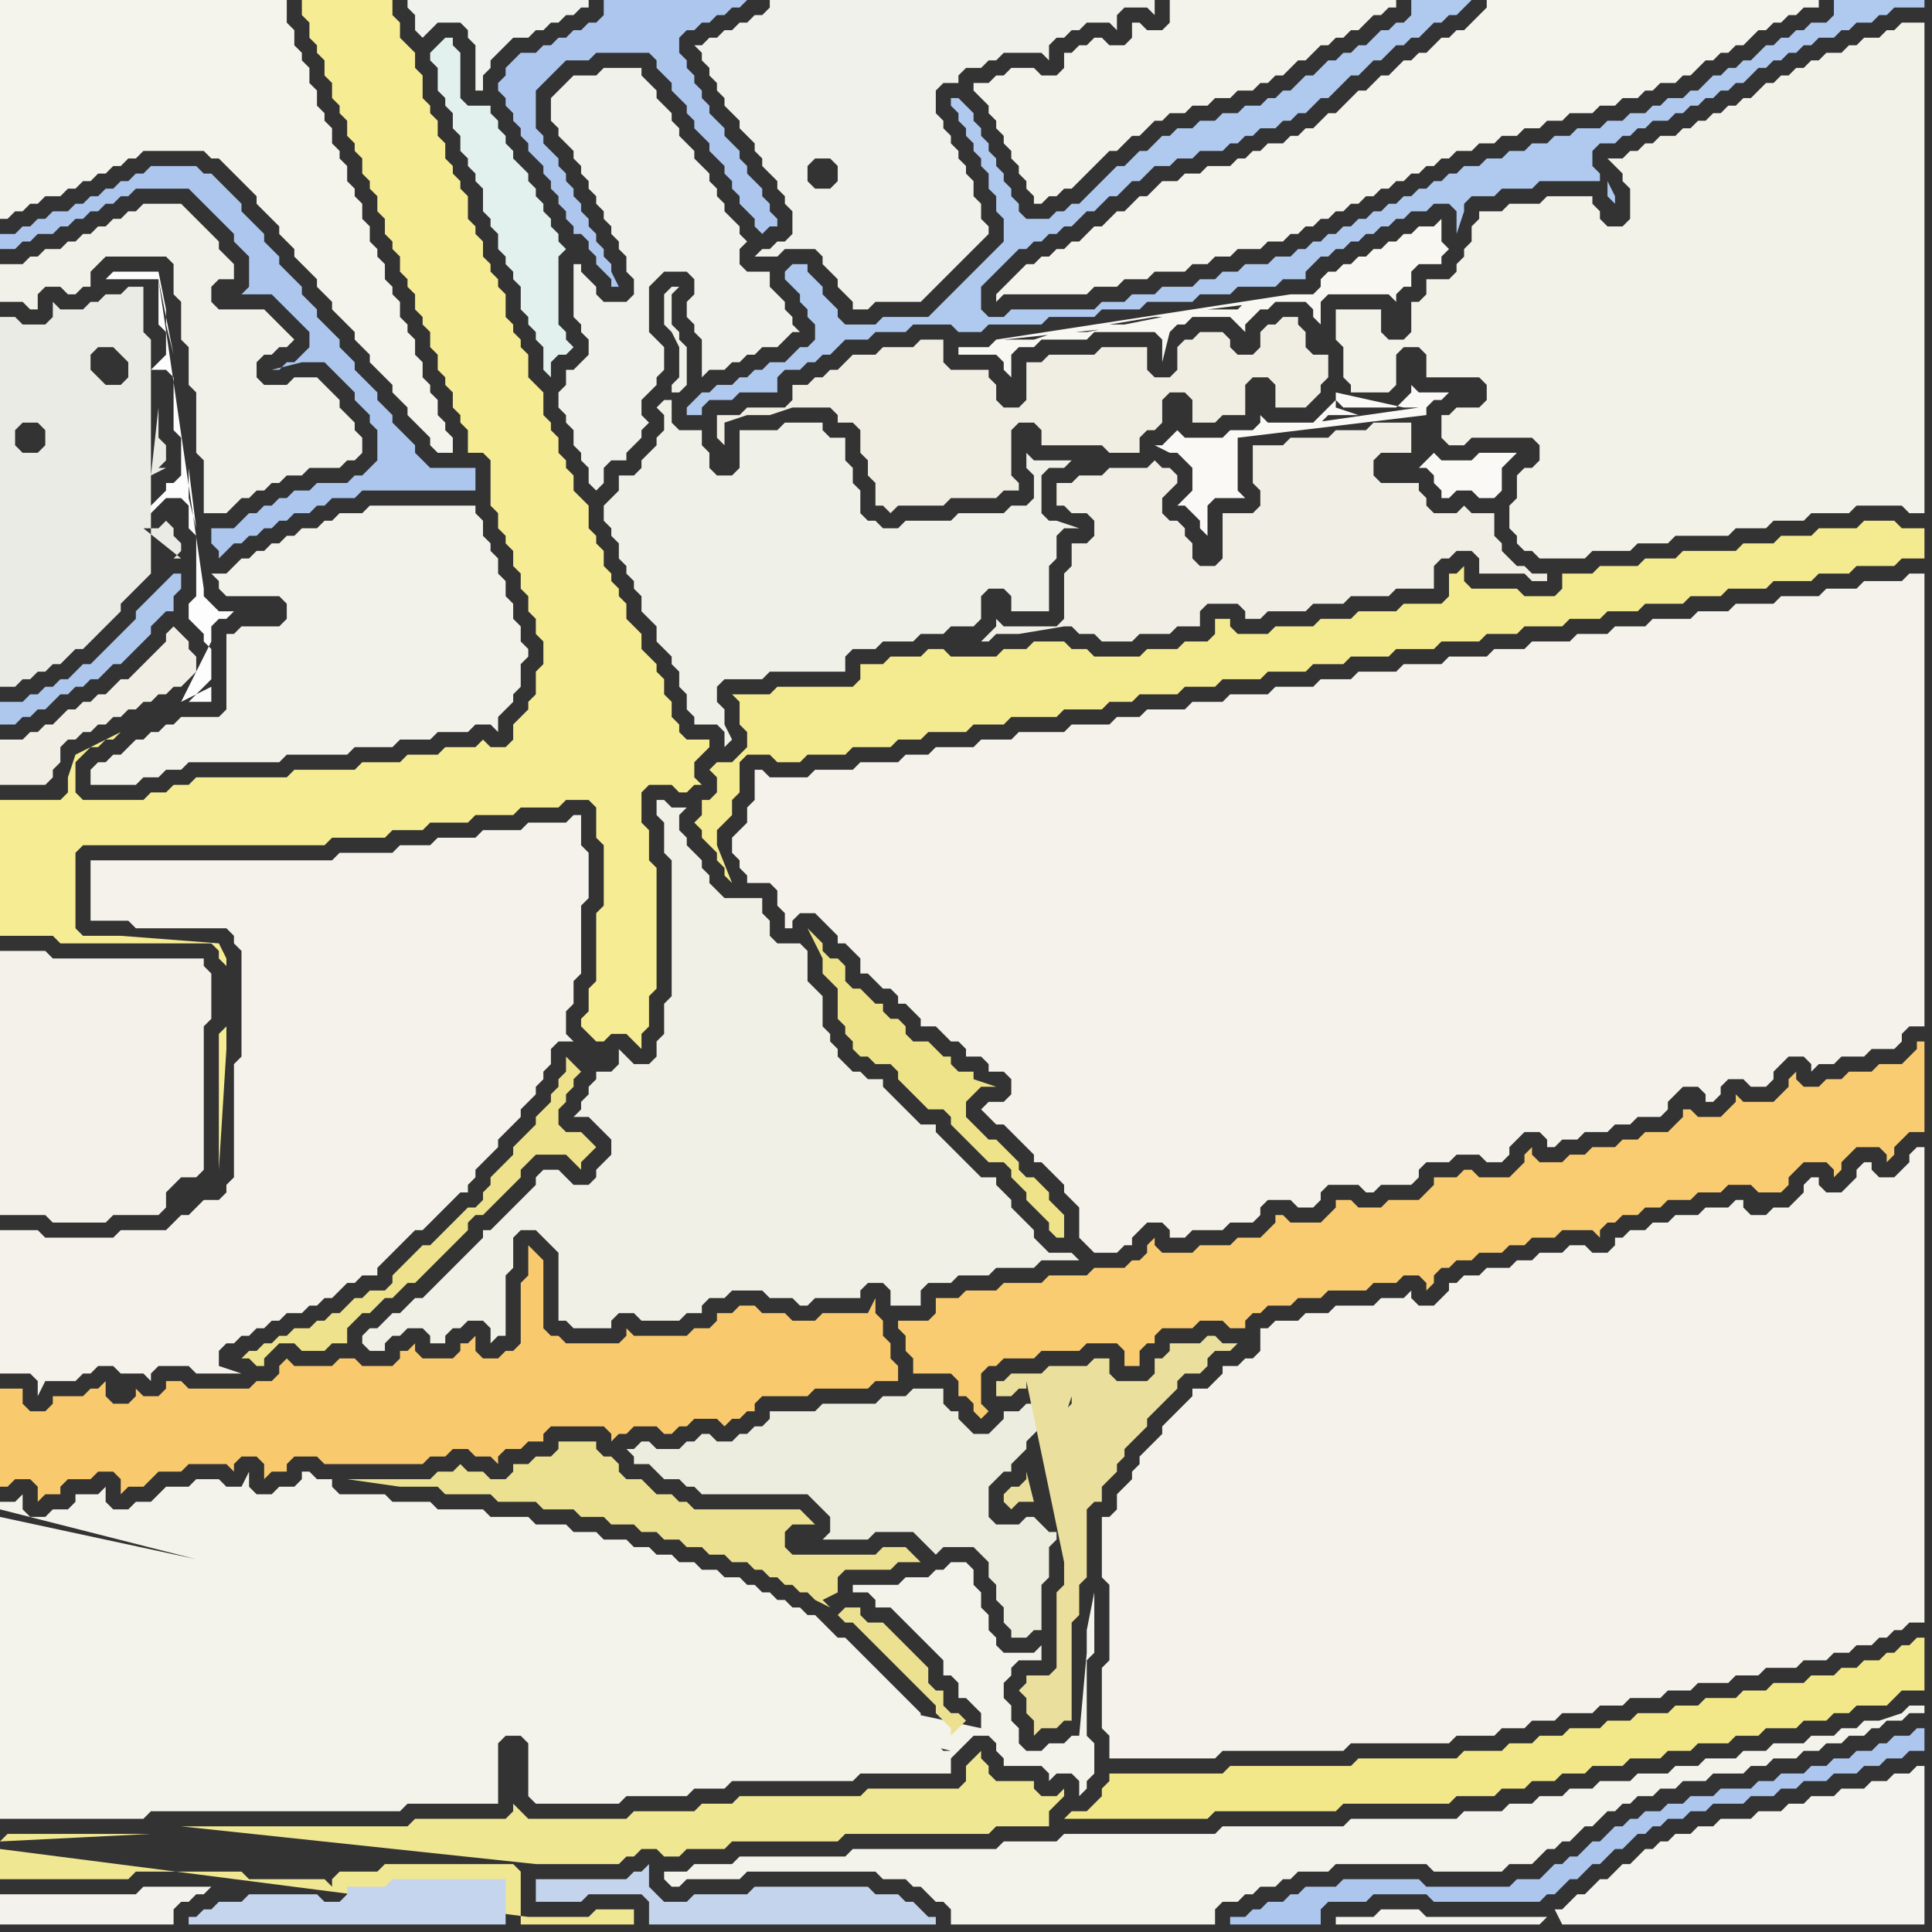<svg width="256" height="256" xmlns="http://www.w3.org/2000/svg"><rect width="100%" height="100%" fill="#333333" stroke="none"/><script> 
var tempColor;
function hoverPath(evt){
obj = evt.target;
tempColor = obj.getAttribute("fill");
obj.setAttribute("fill","red");
//alert(tempColor);
//obj.setAttribute("stroke","red");}
function recoverPath(evt){
obj = evt.target;
obj.setAttribute("fill", tempColor);
//obj.setAttribute("stroke", tempColor);
}</script><path onmouseover="hoverPath(evt)" onmouseout="recoverPath(evt)" fill="rgb(244,243,236)" d="M  0,8l 0,21 1,0 1,-1 1,0 1,-1 1,0 1,-1 2,0 1,-1 1,0 1,-1 1,0 1,-1 1,0 1,-1 1,0 1,-1 1,0 1,-1 8,0 1,1 1,0 1,1 1,1 1,1 1,1 1,1 0,1 1,1 1,1 1,1 0,1 1,1 1,1 0,1 1,1 1,1 1,1 0,1 1,1 1,1 0,1 1,1 1,1 1,1 0,1 1,1 1,1 0,1 1,1 1,1 1,1 0,1 1,1 1,1 0,1 1,1 1,1 1,1 0,1 1,1 2,0 0,-2 -1,-1 0,-1 -1,-1 0,-2 -1,-1 0,-1 -1,-1 0,-2 -1,-1 0,-2 -1,-1 0,-1 -1,-1 0,-2 -1,-1 0,-1 -1,-1 0,-2 -1,-1 0,-1 -1,-1 0,-2 -1,-1 0,-2 -1,-1 0,-1 -1,-1 0,-2 -1,-1 0,-1 -1,-1 0,-2 -1,-1 0,-1 -1,-1 0,-2 -1,-1 0,-2 -1,-1 0,-1 -1,-1 0,-2 -1,-1 0,-3 -38,0Z"/>
<path onmouseover="hoverPath(evt)" onmouseout="recoverPath(evt)" fill="rgb(244,242,234)" d="M  100,104l 0,2 -1,1 0,2 -2,2 0,2 1,1 0,1 1,1 0,1 3,0 1,1 0,2 1,1 0,2 1,0 0,-1 1,-1 2,0 1,1 1,1 1,1 0,1 1,0 1,1 1,1 0,2 1,0 1,1 1,1 1,0 1,1 0,1 1,0 1,1 1,1 0,1 2,0 1,1 1,1 1,0 1,1 0,1 2,0 1,1 0,1 2,0 1,1 0,2 -1,1 -2,0 -1,1 1,1 0,0 1,1 1,0 1,1 1,1 1,1 1,1 0,1 1,0 1,1 1,1 1,1 0,1 1,1 1,1 0,4 1,1 1,1 3,0 1,-1 1,0 0,-1 1,-1 1,-1 2,0 1,1 0,1 2,0 1,-1 4,0 1,-1 3,0 1,-1 0,-1 1,-1 3,0 1,1 2,0 1,-1 0,-1 1,-1 4,0 1,1 1,0 1,-1 4,0 1,-1 0,-1 1,-1 3,0 1,-1 3,0 1,1 2,0 1,-1 0,-1 1,-1 1,-1 2,0 1,1 0,1 1,0 1,-1 2,0 1,-1 3,0 1,-1 2,0 1,-1 3,0 1,-1 0,-1 2,-2 2,0 1,1 0,1 1,0 1,-1 0,-1 1,-1 2,0 1,1 2,0 1,-1 0,-1 1,-1 1,-1 2,0 1,1 0,1 1,-1 2,0 1,-1 3,0 1,-1 3,0 1,-1 0,-1 1,-1 2,0 0,-60 -2,0 -1,1 -5,0 -1,1 -4,0 -1,1 -5,0 -1,1 -5,0 -1,1 -4,0 -1,1 -5,0 -1,1 -4,0 -1,1 -4,0 -1,1 -5,0 -1,1 -4,0 -1,1 -5,0 -1,1 -5,0 -1,1 -5,0 -1,1 -4,0 -1,1 -5,0 -1,1 -5,0 -1,1 -4,0 -1,1 -5,0 -1,1 -3,0 -1,1 -5,0 -1,1 -6,0 -1,1 -4,0 -1,1 -5,0 -1,1 -3,0 -1,1 -5,0 -1,1 -5,0 -1,1 -5,0 -1,-1 -1,0Z"/>
<path onmouseover="hoverPath(evt)" onmouseout="recoverPath(evt)" fill="rgb(244,242,235)" d="M  160,184l -2,0 0,1 -1,1 -1,1 -1,1 -1,1 0,1 -1,1 -1,1 -1,1 0,1 -1,1 0,1 -1,1 -1,1 0,2 -1,1 -1,0 0,8 1,1 0,10 -1,1 0,8 1,1 0,3 14,0 1,-1 16,0 1,-1 13,0 1,-1 5,0 1,-1 3,0 1,-1 3,0 1,-1 4,0 1,-1 3,0 1,-1 4,0 1,-1 3,0 1,-1 4,0 1,-1 3,0 1,-1 4,0 1,-1 3,0 1,-1 2,0 1,-1 2,0 1,-1 1,0 1,-1 1,0 1,-1 2,0 0,-63 -1,0 -1,1 0,1 -1,1 -1,1 -2,0 -1,-1 0,-1 -1,0 -1,1 0,1 -1,1 -1,1 -2,0 -1,-1 0,-1 -1,0 -1,1 0,1 -1,1 -1,1 -2,0 -1,1 -2,0 -1,-1 0,-1 -1,0 -1,1 -3,0 -1,1 -3,0 -1,1 -2,0 -1,1 -2,0 -1,1 -1,0 0,1 -1,1 -2,0 -1,-1 -2,0 -1,1 -3,0 -1,1 -2,0 -1,1 -3,0 -1,1 -2,0 -1,1 -1,0 0,1 -1,1 -1,1 -2,0 -1,-1 0,-1 -1,1 -3,0 -1,1 -5,0 -1,1 -3,0 -1,1 -3,0 -1,1 -1,0 0,3 -1,1 -1,0 -1,1 -2,0 0,1 -2,2Z"/>
<path onmouseover="hoverPath(evt)" onmouseout="recoverPath(evt)" fill="rgb(243,241,233)" d="M  0,129l 0,32 6,0 1,1 7,0 1,-1 6,0 1,-1 0,-2 1,-1 1,-1 2,0 1,-1 0,-19 1,-1 0,-6 -1,-1 0,-1 -20,0 -1,-1 -6,0Z"/>
<path onmouseover="hoverPath(evt)" onmouseout="recoverPath(evt)" fill="rgb(244,243,235)" d="M  0,201l 0,40 19,0 1,-1 33,0 1,-1 12,0 0,-8 1,-1 2,0 1,1 0,7 1,1 11,0 1,-1 8,0 1,-1 4,0 1,-1 16,0 1,-1 12,0 0,-2 1,-1 1,-1 1,-1 2,0 1,1 0,1 1,1 0,1 5,0 1,1 0,1 1,-1 2,0 1,1 0,2 1,-1 0,-1 1,-1 0,-4 -1,-1 0,-10 1,-1 0,-8 -1,5 0,3 -1,11 -1,0 -1,1 -2,0 -1,1 -2,0 -1,-1 0,-2 -1,-1 0,-2 -1,-1 0,-2 1,-1 0,-1 1,-1 3,0 0,-2 -1,1 -4,0 -1,-1 0,-1 -1,-1 0,-2 -1,-1 0,-2 -1,-1 0,-2 -1,-1 -2,0 -1,1 -1,0 -1,1 -3,0 -1,1 -6,0 0,1 2,0 1,1 0,1 2,0 1,1 1,1 1,1 1,1 2,2 1,1 0,2 1,0 1,1 0,2 1,0 1,1 1,1 0,2 -130,-28 126,31 -1,0 -1,-1 0,-1 -1,-1 -1,-1 0,-1 -1,-1 -1,-1 -1,-1 -1,-1 -1,-1 -1,-1 -1,-1 -1,-1 -1,-1 -1,-1 -1,0 -1,-1 -1,-1 -1,-1 -1,0 -1,-1 -1,0 -1,-1 -1,0 -1,-1 -1,0 -1,-1 -1,0 -1,-1 -2,0 -1,-1 -2,0 -1,-1 -2,0 -1,-1 -2,0 -1,-1 -2,0 -1,-1 -3,0 -1,-1 -3,0 -1,-1 -4,0 -1,-1 -5,0 -1,-1 -6,0 -1,-1 -5,0 -1,-1 -6,0 -1,-1 0,-1 -2,0 -1,-1 -1,0 0,1 -1,1 -2,0 -1,1 -2,0 -1,-1 0,-2 -1,2 -2,0 -1,-1 -3,0 -1,1 -3,0 -2,2 -2,0 -1,1 -2,0 -1,-1 0,-2 -1,1 -3,0 0,1 -1,1 -2,0 -1,1 -2,0 -1,-1 0,-2 -1,1 -2,0 0,1 126,32 -126,-31Z"/>
<path onmouseover="hoverPath(evt)" onmouseout="recoverPath(evt)" fill="rgb(240,243,237)" d="M  60,0l -6,0 0,1 1,1 0,2 1,1 1,-1 0,0 1,-1 3,0 1,1 0,1 1,1 0,6 1,0 0,-2 1,-1 0,-1 1,-1 1,-1 1,-1 2,0 1,-1 1,0 1,-1 1,0 1,-1 1,0 1,-1 1,0 0,-1Z"/>
<path onmouseover="hoverPath(evt)" onmouseout="recoverPath(evt)" fill="rgb(243,242,234)" d="M  49,99l 3,0 1,-1 4,0 1,-1 4,0 1,-1 2,0 1,1 0,-2 1,-1 1,-1 0,-1 1,-1 0,-3 1,-1 0,-1 -1,-1 0,-2 -1,-1 0,-2 -1,-1 0,-2 -1,-1 0,-2 -1,-1 0,-1 -1,-1 0,-2 -1,-1 0,-1 -14,0 -1,1 -3,0 -1,1 -1,0 -1,1 -2,0 -1,1 -1,0 -1,1 -1,0 -1,1 -1,0 -1,1 -1,0 -1,1 -1,1 -2,0 1,1 0,1 1,1 7,0 1,1 0,2 -1,1 -5,0 -1,1 -1,0 0,10 -1,1 -5,0 -1,1 -1,0 -1,1 -1,0 -1,1 -1,0 -1,1 -1,1 -1,0 -1,1 -1,0 -1,1 0,2 6,0 1,-1 2,0 1,-1 2,0 1,-1 12,0 1,-1 8,0 1,-1Z"/>
<path onmouseover="hoverPath(evt)" onmouseout="recoverPath(evt)" fill="rgb(240,240,230)" d="M  88,106l -1,0 0,2 1,1 0,4 1,1 0,18 -1,1 0,4 -1,1 0,2 -1,1 -2,0 -1,-1 -1,-1 0,2 -1,1 -2,0 0,1 -1,1 0,1 -1,1 0,1 -1,1 2,0 1,1 1,1 1,1 0,2 -1,1 -1,1 0,1 -1,1 -2,0 -1,-1 -1,-1 -2,0 -1,1 0,1 -2,2 -1,1 -2,2 -1,1 -1,0 0,1 -1,1 -4,4 -1,1 -2,2 -1,0 -2,2 -1,0 -2,2 -1,0 -1,1 0,1 1,1 2,0 0,-1 1,-1 1,0 1,-1 2,0 1,1 0,1 2,0 0,-1 1,-1 1,0 1,-1 2,0 1,1 0,2 1,-1 1,0 0,-8 1,-1 0,-4 1,-1 2,0 1,1 1,1 1,1 0,9 1,0 1,1 5,0 0,-1 1,-1 2,0 1,1 5,0 1,-1 2,0 0,-1 1,-1 2,0 1,-1 4,0 1,1 3,0 1,1 1,0 1,-1 6,0 0,-1 1,-1 2,0 1,1 0,2 4,0 0,-2 1,-1 3,0 1,-1 4,0 1,-1 5,0 1,-1 5,0 -1,-1 -3,0 -2,-2 0,-1 -1,-1 -1,-1 -1,-1 0,-1 -1,-1 -1,-1 0,-1 -2,0 -1,-1 -1,-1 -1,-1 -1,-1 -1,-1 -1,-1 0,-1 -2,0 -1,-1 -2,-2 -1,-1 -1,-1 0,-1 -2,0 -1,-1 -1,0 -1,-1 -1,-1 0,-1 -1,-1 0,-1 -1,-1 0,-4 -1,-1 -1,-1 0,-4 -1,-1 -3,0 -1,-1 0,-2 -1,-1 0,-2 -5,0 -1,-1 -1,-1 0,-1 -1,-1 0,-1 -1,-1 -1,-1 0,-1 -1,-1 0,-2 1,-1 -2,0 -1,-1Z"/>
<path onmouseover="hoverPath(evt)" onmouseout="recoverPath(evt)" fill="rgb(176,201,238)" d="M  99,50l -1,0 -1,1 -2,0 -1,1 -1,0 -1,1 -1,1 0,1 2,0 0,-1 1,-1 3,0 1,-1 5,0 0,-2 1,-1 2,0 1,-1 1,0 1,-1 1,0 1,-1 1,-1 3,0 1,-1 4,0 1,-1 5,0 1,1 3,0 1,-1 7,0 1,-1 6,0 1,-1 5,0 1,-1 6,0 1,-1 4,0 1,-1 5,0 1,-1 3,0 0,-1 1,-1 1,-1 1,0 1,-1 1,0 1,-1 1,0 1,-1 1,0 1,-1 1,0 1,-1 1,0 1,-1 2,0 1,-1 2,0 1,1 0,3 1,-3 0,-1 1,-1 3,0 1,-1 4,0 1,-1 8,0 0,-1 -1,-1 0,-2 1,-1 2,0 1,-1 1,0 1,-1 1,0 1,-1 2,0 1,-1 1,0 1,-1 1,0 1,-1 1,0 1,-1 1,0 1,-1 1,0 1,-1 1,-1 1,0 1,-1 1,0 1,-1 1,0 1,-1 1,0 1,-1 2,0 1,-1 1,0 1,-1 2,0 1,-1 1,0 1,-1 4,0 0,-1 -12,0 0,2 -1,1 -2,0 -1,1 -1,0 -1,1 -1,0 -1,1 -1,0 -1,1 -1,1 -1,0 -1,1 -1,0 -1,1 -1,0 -2,2 -1,0 -1,1 -2,0 -1,1 -1,0 -1,1 -2,0 -1,1 -2,0 -1,1 -3,0 -1,1 -2,0 -1,1 -2,0 -1,1 -2,0 -1,1 -2,0 -1,1 -2,0 -1,1 -1,0 -1,1 -1,0 -1,1 -1,0 -1,1 -1,0 -1,1 -1,0 -1,1 -1,0 -1,1 -1,0 -1,1 -1,0 -1,1 -1,0 -1,1 -1,0 -1,1 -1,0 -1,1 -2,0 -1,1 -3,0 -1,1 -2,0 -1,1 -2,0 -1,1 -4,0 -1,1 -3,0 -1,1 -3,0 -1,1 -11,0 -1,1 -2,0 -1,-1 0,-3 5,-5 1,0 1,-1 1,0 1,-1 1,0 1,-1 1,0 2,-2 1,0 2,-2 1,0 1,-1 1,-1 1,0 2,-2 2,0 1,-1 2,0 1,-1 3,0 1,-1 1,0 1,-1 1,0 1,-1 2,0 1,-1 1,0 1,-1 1,0 1,-1 1,-1 1,0 1,-1 1,-1 1,-1 1,0 1,-1 1,-1 1,0 1,-1 1,-1 1,0 1,-1 1,0 1,-1 1,-1 1,0 1,-1 1,0 1,-1 1,-1 -8,0 0,2 -1,1 -1,0 -1,1 -1,0 -2,2 -1,0 -1,1 -1,0 -1,1 -1,0 -1,1 -1,1 -1,0 -1,1 -1,1 -1,0 -1,1 -1,0 -1,1 -2,0 -1,1 -2,0 -1,1 -2,0 -1,1 -2,0 -1,1 -1,0 -1,1 -1,1 -1,0 -1,1 -1,1 -1,0 -1,1 -1,1 -1,1 -1,1 -1,1 -1,0 -1,1 -1,0 -1,1 -3,0 -1,-1 0,-1 -1,-1 0,-1 -1,-1 0,-1 -1,-1 0,-1 -1,-1 0,-1 -1,-1 0,-1 -1,-1 0,-1 -1,-1 -1,-1 -1,0 0,1 1,1 0,1 1,1 0,1 1,1 0,1 1,1 0,1 1,1 0,2 1,1 0,2 1,1 0,3 -1,1 -1,1 -1,1 -1,1 -1,1 -1,1 -1,1 -1,1 -2,2 -6,0 -1,1 -4,0 -1,-1 0,-1 -1,-1 -1,-1 0,-1 -1,-1 -1,-1 0,-1 -2,0 -1,1 0,1 1,1 0,0 1,1 0,1 1,1 0,1 1,1 0,2 -1,1 -1,0 -1,1 -1,1 -2,0 -1,1 -1,0 -1,1 114,-26 0,2 1,1 0,-1 -1,-2 -114,26Z"/>
<path onmouseover="hoverPath(evt)" onmouseout="recoverPath(evt)" fill="rgb(249,201,110)" d="M  0,187l 0,10 1,0 1,-1 2,0 1,1 0,2 1,-1 2,0 0,-1 1,-1 3,0 1,-1 2,0 1,1 0,2 1,-1 2,0 2,-2 3,0 1,-1 5,0 1,1 0,-1 1,-1 2,0 1,1 0,2 1,-1 2,0 0,-1 1,-1 3,0 1,1 13,0 1,-1 2,0 1,-1 2,0 1,1 2,0 1,1 0,-1 1,-1 2,0 1,-1 2,0 0,-1 1,-1 7,0 1,1 0,1 1,-1 1,0 1,-1 3,0 1,1 1,0 1,-1 1,0 1,-1 3,0 1,1 1,-1 1,0 1,-1 1,0 0,-1 1,-1 6,0 1,-1 7,0 1,-1 3,0 0,-2 -1,-1 0,-2 -1,-1 0,-2 -1,-1 0,-2 -1,2 -6,0 -1,1 -3,0 -1,-1 -3,0 -1,-1 -2,0 -1,1 -2,0 0,1 -1,1 -2,0 -1,1 -7,0 -1,-1 0,1 -1,1 -7,0 -1,-1 -1,0 -1,-1 0,-9 -1,-1 -1,-1 0,4 -1,1 0,8 -1,1 -1,0 -1,1 -2,0 -1,-1 0,-2 -1,1 -1,0 0,1 -1,1 -4,0 -1,-1 0,-1 -1,1 -1,0 0,1 -1,1 -4,0 -1,-1 -2,0 -1,1 -5,0 -1,-1 -1,1 0,1 -1,1 -2,0 -1,1 -8,0 -1,-1 -2,0 0,1 -1,1 -2,0 -1,-1 0,1 -1,1 -2,0 -1,-1 0,-2 -1,1 -1,0 -1,1 -4,0 0,1 -1,1 -2,0 -1,-1 0,-2 -3,0Z"/>
<path onmouseover="hoverPath(evt)" onmouseout="recoverPath(evt)" fill="rgb(243,242,237)" d="M  1,251l -1,0 0,4 23,0 0,-2 1,-1 1,0 1,-1 1,0 1,-1 -9,0 -1,1Z"/>
<path onmouseover="hoverPath(evt)" onmouseout="recoverPath(evt)" fill="rgb(172,198,238)" d="M  79,35l 0,0 1,1 1,1 0,1 1,0 -1,-2 0,-1 -1,-1 0,-1 -1,-1 0,-1 -1,-1 0,-1 -1,-1 0,-1 -1,-1 0,-1 -1,-1 0,-1 -1,-1 0,-1 -1,-1 -1,-1 0,-1 -1,-1 0,-5 1,-1 1,-1 1,-1 1,-1 3,0 1,-1 7,0 1,1 0,1 1,1 1,1 0,1 1,1 1,1 0,1 1,1 0,1 1,1 1,1 0,1 1,1 1,1 0,1 1,1 0,1 1,1 0,1 1,1 1,1 0,1 1,1 1,-1 1,0 0,-1 -1,-1 0,-1 -1,-1 0,-1 -1,-1 -1,-1 0,-1 -1,-1 0,-1 -1,-1 -1,-1 0,-1 -1,-1 -1,-1 0,-1 -1,-1 0,-1 -1,-1 0,-1 -1,-1 0,-1 -1,-1 0,-2 1,-1 1,0 1,-1 1,0 1,-1 1,0 1,-1 1,0 1,-1 -19,0 0,2 -1,1 -1,0 -1,1 -1,0 -1,1 -1,0 -1,1 -1,0 -1,1 -2,0 -1,1 -1,1 0,1 -1,1 0,1 1,1 0,1 1,1 0,1 1,1 0,1 1,1 0,1 1,1 1,1 0,1 1,1 0,1 1,1 0,1 1,1 0,1 1,1 0,1 1,0 1,1 0,1 1,1Z"/>
<path onmouseover="hoverPath(evt)" onmouseout="recoverPath(evt)" fill="rgb(246,236,147)" d="M  0,108l 0,16 7,0 1,1 20,0 1,1 0,1 1,1 0,8 -1,1 0,18 1,-16 0,-12 -1,-2 -13,-1 -5,0 -1,-1 0,-10 1,-1 32,0 1,-1 7,0 1,-1 4,0 1,-1 5,0 1,-1 5,0 1,-1 5,0 1,-1 3,0 1,1 0,4 1,1 0,8 -1,1 0,9 -1,1 0,3 -1,1 0,1 1,1 0,0 1,1 1,0 1,-1 2,0 1,1 1,1 0,-2 1,-1 0,-4 1,-1 0,-16 -1,-1 0,-4 -1,-1 0,-4 1,-1 3,0 1,1 1,0 1,-1 1,0 -1,-1 0,-2 1,-1 1,-1 0,-1 -3,0 -1,-1 0,-1 -1,-1 0,-2 -1,-1 0,-2 -1,-1 0,-1 -1,-1 -1,-1 0,-2 -1,-1 -1,-1 0,-2 -1,-1 0,-1 -1,-1 0,-1 -1,-1 0,-2 -1,-1 0,-1 -1,-1 0,-3 -1,-1 -1,-1 0,-2 -1,-1 0,-1 -1,-1 0,-2 -1,-1 0,-1 -1,-1 0,-3 -1,-1 -1,-1 0,-3 -1,-1 0,-1 -1,-1 0,-1 -1,-1 0,-3 -1,-1 0,-1 -1,-1 0,-1 -1,-1 0,-2 -1,-1 0,-1 -1,-1 0,-3 -1,-1 0,-1 -1,-1 0,-1 -1,-1 0,-2 -1,-1 0,-2 -1,-1 0,-1 -1,-1 0,-3 -1,-1 0,-2 -2,-2 0,-2 -1,-1 0,-2 -12,0 0,2 1,1 0,2 1,1 0,1 1,1 0,2 1,1 0,2 1,1 0,1 1,1 0,2 1,1 0,1 1,1 0,2 1,1 0,1 1,1 0,2 1,1 0,2 1,1 0,1 1,1 0,2 1,1 0,1 1,1 0,2 1,1 0,1 1,1 0,2 1,1 0,2 1,1 0,1 1,1 0,2 1,1 0,1 1,1 0,3 2,0 1,1 0,6 1,1 0,2 1,1 0,1 1,1 0,2 1,1 0,2 1,1 0,2 1,1 0,2 1,1 0,3 -1,1 0,3 -1,1 0,1 -1,1 -1,1 0,2 -1,1 -2,0 -1,-1 -1,1 -4,0 -1,1 -4,0 -1,1 -5,0 -1,1 -8,0 -1,1 -12,0 -1,1 -2,0 -1,1 -2,0 -1,1 -8,0 -1,-1 0,-4 1,-1 1,-1 1,0 1,-1 1,0 1,-1 -6,3 -1,3 0,2 -1,1 -8,0Z"/>
<path onmouseover="hoverPath(evt)" onmouseout="recoverPath(evt)" fill="rgb(195,212,236)" d="M  91,252l -3,0 -1,-1 -1,-1 0,-3 -1,1 -1,0 -1,1 -12,0 0,3 6,0 1,-1 7,0 1,1 0,3 38,0 0,-1 -1,0 -1,-1 -1,-1 -1,0 -1,-1 -3,0 -1,-1 -15,0 -1,1 -7,0 -1,1Z"/>
<path onmouseover="hoverPath(evt)" onmouseout="recoverPath(evt)" fill="rgb(250,204,113)" d="M  125,172l -1,0 0,2 -1,1 -4,0 0,1 1,1 0,2 1,1 0,2 5,0 1,1 0,2 1,0 1,1 0,1 1,1 1,-1 0,0 -1,-1 0,-4 1,-1 1,0 1,-1 4,0 1,-1 5,0 1,-1 4,0 1,1 0,2 2,0 0,-2 1,-1 1,0 0,-1 1,-1 4,0 1,-1 3,0 1,1 2,0 0,-1 1,-1 1,0 1,-1 3,0 1,-1 3,0 1,-1 5,0 1,-1 3,0 1,-1 2,0 1,1 0,1 1,-1 0,-1 1,-1 1,0 1,-1 2,0 1,-1 3,0 1,-1 2,0 1,-1 3,0 1,-1 4,0 1,1 0,-1 1,-1 1,0 1,-1 2,0 1,-1 2,0 1,-1 3,0 1,-1 3,0 1,-1 3,0 1,1 3,0 1,-1 0,-1 1,-1 1,-1 3,0 1,1 0,1 1,-1 0,-1 1,-1 1,-1 3,0 1,1 0,1 1,-1 0,-1 2,-2 2,0 0,-12 -1,0 0,1 -2,2 -3,0 -1,1 -3,0 -1,1 -2,0 -1,1 -2,0 -1,-1 0,-1 -1,1 0,1 -1,1 -1,1 -4,0 -1,-1 0,1 -1,1 -1,1 -3,0 -1,-1 -1,0 0,1 -1,1 -1,1 -3,0 -1,1 -2,0 -1,1 -3,0 -1,1 -2,0 -1,1 -3,0 -1,-1 0,-1 -1,1 0,1 -1,1 -1,1 -4,0 -1,-1 -1,0 -1,1 -3,0 0,1 -1,1 -1,1 -4,0 -1,1 -3,0 -1,-1 -2,0 0,1 -1,1 -1,1 -4,0 -1,-1 -1,0 0,1 -1,1 -1,1 -3,0 -1,1 -4,0 -1,1 -4,0 -1,-1 0,-1 -1,1 0,1 -1,1 -1,0 -1,1 -4,0 -1,1 -5,0 -1,1 -5,0 -1,1 -4,0 -1,1Z"/>
<path onmouseover="hoverPath(evt)" onmouseout="recoverPath(evt)" fill="rgb(244,243,235)" d="M  131,11l -2,0 0,1 1,1 0,0 1,1 0,1 1,1 0,1 1,1 0,1 1,1 0,1 1,1 0,1 1,1 0,1 1,1 0,1 1,0 1,-1 1,0 1,-1 1,0 1,-1 1,-1 1,-1 2,-2 1,0 1,-1 1,-1 1,0 1,-1 1,-1 1,0 1,-1 2,0 1,-1 2,0 1,-1 2,0 1,-1 2,0 1,-1 1,0 1,-1 1,0 1,-1 1,-1 1,0 1,-1 1,-1 1,0 1,-1 1,0 1,-1 1,0 1,-1 1,-1 1,0 1,-1 1,0 0,-1 -30,0 0,3 -1,1 -2,0 -1,-1 -1,0 0,2 -1,1 -2,0 -1,-1 -1,0 -1,1 -1,0 -1,1 -1,0 0,2 -1,1 -2,0 -1,-1 -3,0 -1,1 -1,0 -1,1Z"/>
<path onmouseover="hoverPath(evt)" onmouseout="recoverPath(evt)" fill="rgb(244,243,236)" d="M  135,36l 0,0 -1,1 -1,1 -1,1 0,1 1,-1 11,0 1,-1 3,0 1,-1 3,0 1,-1 4,0 1,-1 2,0 1,-1 2,0 1,-1 3,0 1,-1 2,0 1,-1 1,0 1,-1 1,0 1,-1 1,0 1,-1 1,0 1,-1 1,0 1,-1 1,0 1,-1 1,0 1,-1 1,0 1,-1 1,0 1,-1 1,0 1,-1 1,0 1,-1 2,0 1,-1 2,0 1,-1 2,0 1,-1 2,0 1,-1 2,0 1,-1 3,0 1,-1 2,0 1,-1 2,0 1,-1 1,0 1,-1 2,0 1,-1 1,0 1,-1 1,-1 1,0 1,-1 1,0 1,-1 1,0 1,-1 1,-1 1,0 1,-1 1,0 1,-1 1,0 1,-1 2,0 0,-1 -44,0 0,1 -1,1 -1,1 -1,1 -1,0 -1,1 -1,0 -1,1 -1,1 -1,0 -1,1 -1,0 -1,1 -1,1 -1,0 -1,1 -1,1 -1,0 -1,1 -1,1 -1,1 -1,0 -1,1 -1,1 -1,0 -1,1 -1,0 -1,1 -2,0 -1,1 -1,0 -1,1 -1,0 -1,1 -3,0 -1,1 -2,0 -1,1 -2,0 -1,1 -1,1 -1,0 -1,1 -1,1 -1,0 -1,1 -1,1 -1,0 -1,1 -1,1 -1,0 -1,1 -1,0 -1,1 -1,0 -1,1 -1,0 -1,1Z"/>
<path onmouseover="hoverPath(evt)" onmouseout="recoverPath(evt)" fill="rgb(243,243,236)" d="M  148,243l -7,0 -1,1 -7,0 -1,1 -19,0 -1,1 -14,0 -1,1 -5,0 -1,1 -3,0 0,1 1,1 1,0 1,-1 7,0 1,-1 17,0 1,1 3,0 1,1 1,0 1,1 1,1 1,0 1,1 0,2 35,0 0,-2 1,-1 2,0 1,-1 1,0 1,-1 2,0 1,-1 1,0 1,-1 4,0 1,-1 12,0 1,1 9,0 1,-1 3,0 1,-1 1,-1 1,0 1,-1 1,0 1,-1 1,-1 1,0 1,-1 1,-1 1,0 1,-1 1,0 1,-1 2,0 1,-1 2,0 1,-1 3,0 1,-1 4,0 1,-1 2,0 1,-1 3,0 1,-1 2,0 1,-1 2,0 1,-1 2,0 1,-1 1,0 1,-1 2,0 1,-1 2,0 0,-1 -2,0 -1,1 0,0 -3,1 -2,0 -1,1 -2,0 -1,1 -3,0 -1,1 -4,0 -1,1 -3,0 -1,1 -4,0 -1,1 -3,0 -1,1 -4,0 -1,1 -4,0 -1,1 -3,0 -1,1 -3,0 -1,1 -3,0 -1,1 -5,0 -1,1 -14,0 -1,1 -16,0 -1,1Z"/>
<path onmouseover="hoverPath(evt)" onmouseout="recoverPath(evt)" fill="rgb(240,231,147)" d="M  0,245l 0,4 17,0 1,-1 14,0 1,1 10,0 1,1 0,-1 1,-1 5,0 1,-1 17,0 1,1 0,7 15,0 0,-2 -5,0 -1,1 -8,0 -70,-9 0,-1 1,-1 19,0 -20,1 0,1 21,-3 0,0 -21,3 71,2 11,0 1,-1 1,0 1,-1 2,0 1,1 2,0 1,-1 5,0 1,-1 14,0 1,-1 19,0 1,-1 7,0 0,-2 1,-1 1,-1 0,-1 -1,1 -2,0 -1,-1 0,-1 -5,0 -1,-1 0,-1 -1,-1 0,-1 -1,1 0,0 -1,1 0,2 -1,1 -12,0 -1,1 -16,0 -1,1 -4,0 -1,1 -8,0 -1,1 -13,0 -1,-1 -1,-1 0,1 -1,1 -12,0 -1,1 -30,0 47,5 -71,-2Z"/>
<path onmouseover="hoverPath(evt)" onmouseout="recoverPath(evt)" fill="rgb(253,253,253)" d="M  21,37l 0,6 1,1 0,3 -1,1 -1,1 2,0 1,1 0,7 1,1 0,5 -1,1 -1,0 0,1 -1,1 -1,1 -1,1 1,0 1,-1 1,-1 2,0 1,1 0,3 1,1 0,8 -1,1 0,2 2,2 0,1 1,1 0,4 -1,1 -1,1 -1,1 3,0 0,-2 -4,2 4,-8 0,-2 1,-1 1,0 1,-1 -2,0 -1,-1 -1,-1 0,-1 -6,-41 5,33 -1,-4 0,-4 1,8 -5,-33 2,10 -1,-4 0,-2 -1,-5 -6,0 -1,1Z"/>
<path onmouseover="hoverPath(evt)" onmouseout="recoverPath(evt)" fill="rgb(239,240,232)" d="M  114,68l 0,-3 -1,-1 0,-2 -1,-1 0,-3 -2,0 -1,-1 0,-1 -5,0 -1,1 -5,0 0,5 -1,1 -2,0 -1,-1 0,-2 -1,-1 0,-2 -3,0 -1,-1 0,-3 -1,0 -1,1 1,1 0,2 -1,1 0,1 -1,1 -1,1 0,1 -1,1 -2,0 0,2 -1,1 -1,1 0,2 1,1 0,1 1,1 0,2 1,1 0,1 1,1 0,1 1,1 0,2 1,1 1,1 0,2 1,1 1,1 0,1 1,1 0,2 1,1 0,2 1,1 0,1 3,0 1,1 0,2 1,-1 0,0 -1,-2 0,-2 -1,-1 0,-2 1,-1 5,0 1,-1 10,0 0,-2 1,-1 3,0 1,-1 4,0 1,-1 3,0 1,-1 3,0 1,-1 0,-3 1,-1 2,0 1,1 0,2 5,0 0,-6 1,-1 0,-3 1,-1 2,0 -3,-1 -1,0 -1,-1 0,-5 1,-1 2,0 1,-1 -5,0 -1,-1 0,2 1,1 0,3 -1,1 -2,0 -1,1 -6,0 -1,1 -6,0 -1,1 -2,0 -1,-1 -1,0 -1,-1 -25,-16 1,0 1,-1 0,-5 -1,-1 0,-1 -1,-1 0,-4 1,-1 -1,0 -1,1 0,4 1,1 0,0 1,2 0,4 -1,1 0,1 25,16Z"/>
<path onmouseover="hoverPath(evt)" onmouseout="recoverPath(evt)" fill="rgb(242,232,138)" d="M  146,237l 0,1 -1,1 -1,1 -2,0 -1,1 19,0 1,-1 16,0 1,-1 14,0 1,-1 5,0 1,-1 3,0 1,-1 3,0 1,-1 3,0 1,-1 4,0 1,-1 4,0 1,-1 3,0 1,-1 4,0 1,-1 3,0 1,-1 4,0 1,-1 3,0 1,-1 2,0 1,-1 4,0 1,-1 1,-1 3,0 0,-7 -1,0 -1,1 -1,0 -1,1 -1,0 -1,1 -2,0 -1,1 -2,0 -1,1 -3,0 -1,1 -4,0 -1,1 -3,0 -1,1 -4,0 -1,1 -3,0 -1,1 -4,0 -1,1 -3,0 -1,1 -4,0 -1,1 -3,0 -1,1 -3,0 -1,1 -5,0 -1,1 -13,0 -1,1 -16,0 -1,1 -15,0 0,1 -1,1Z"/>
<path onmouseover="hoverPath(evt)" onmouseout="recoverPath(evt)" fill="rgb(250,249,245)" d="M  189,61l 0,0 -1,1 1,0 1,1 0,1 1,1 0,1 1,0 1,-1 2,0 1,1 2,0 1,-1 0,-3 1,-1 1,-1 -5,0 -1,1 -4,0 -1,-1 -1,1 0,-7 1,-1 1,0 1,-1 -4,0 -1,-1 0,1 -1,1 0,0 -1,1 -7,0 -1,-1 -1,1 -1,1 -1,1 -6,0 -1,-1 0,1 -1,1 -3,0 -1,1 -5,0 -1,-1 0,0 -1,1 -1,1 -1,0 2,1 1,0 1,1 1,1 0,3 -1,1 -1,1 1,0 1,1 0,0 1,1 0,1 1,1 0,-4 1,-1 4,0 -1,-1 0,-7 25,-3 0,6 -22,-4 2,0 6,-1 1,-1 4,0 -3,-1 0,-2 9,2 2,0 -21,3 22,4Z"/>
<path onmouseover="hoverPath(evt)" onmouseout="recoverPath(evt)" fill="rgb(243,242,233)" d="M  215,21l -2,0 1,1 0,0 1,1 0,1 1,1 0,4 -1,1 -2,0 -1,-1 0,-1 -1,-1 0,-1 -6,0 -1,1 -4,0 -1,1 -3,0 0,1 -1,1 0,2 -1,1 0,1 -1,1 0,1 -1,1 -3,0 0,2 -1,1 -1,0 0,4 -1,1 -2,0 -1,-1 0,-3 -6,0 0,4 1,1 0,4 1,1 0,1 5,0 1,-1 0,-4 1,-1 2,0 1,1 0,3 7,0 1,1 0,2 -1,1 -3,0 -1,1 -1,0 0,3 1,1 2,0 1,-1 8,0 1,1 0,2 -1,1 -1,0 -1,1 0,3 -1,1 0,3 1,1 0,1 1,1 1,0 1,1 6,0 1,-1 5,0 1,-1 4,0 1,-1 7,0 1,-1 4,0 1,-1 4,0 1,-1 5,0 1,-1 6,0 1,1 2,0 0,-65 -3,0 -1,1 -1,0 -1,1 -2,0 -1,1 -1,0 -1,1 -2,0 -1,1 -1,0 -1,1 -1,0 -1,1 -1,0 -1,1 -1,0 -1,1 -1,1 -1,0 -1,1 -1,0 -1,1 -1,0 -1,1 -1,0 -1,1 -1,0 -1,1 -2,0 -1,1 -1,0 -1,1 -1,0 -1,1Z"/>
<path onmouseover="hoverPath(evt)" onmouseout="recoverPath(evt)" fill="rgb(173,199,237)" d="M  1,93l -1,0 0,3 2,0 1,-1 1,0 1,-1 1,0 1,-1 1,-1 1,0 1,-1 1,0 1,-1 1,0 1,-1 1,-1 1,0 1,-1 1,-1 2,-2 0,-1 1,-1 1,-1 1,0 0,-2 1,-1 0,-2 -1,0 -1,1 -1,1 -2,2 -1,1 0,1 -1,1 -1,1 -1,1 -2,2 -1,1 -1,0 -1,1 -1,1 -1,0 -1,1 -1,0 -1,1 -1,0 -1,1Z"/>
<path onmouseover="hoverPath(evt)" onmouseout="recoverPath(evt)" fill="rgb(235,235,230)" d="M  14,51l 0,0 -1,-1 -1,-1 0,-2 1,-1 2,0 2,2 0,2 -1,1 -2,0 7,3 0,4 1,1 0,2 -1,1 1,0 -2,1 1,-9 -7,-3 6,13 0,0 -1,1 1,-1 -6,-13 4,15 0,0 -4,-15 3,16 0,2 1,1 0,0 -1,-3 -3,-16 5,19 2,0 1,-1 1,1 0,1 1,1 0,1 -1,1 1,0 -5,-4 -5,-19 6,-5 0,-1 -1,-1 0,-6 -2,0 -1,1 -2,0 -1,1 -1,0 -1,1 -3,0 -1,-1 0,2 -1,1 -3,0 -1,-1 -2,0 0,49 2,0 1,-1 1,0 1,-1 1,0 1,-1 1,0 1,-1 1,-1 1,0 1,-1 2,-2 1,-1 1,-1 0,-1 1,-1 2,-2 1,-1 0,-30 -6,5 -12,8 0,-2 1,-1 2,0 1,1 0,2 -1,1 -2,0 -1,-1 12,-8Z"/>
<path onmouseover="hoverPath(evt)" onmouseout="recoverPath(evt)" fill="rgb(196,213,237)" d="M  26,254l -1,0 0,1 42,0 0,-6 -15,0 -1,1 -5,0 0,1 -1,1 -2,0 -1,-1 -9,0 -1,1 -3,0 -1,1 -1,0 -1,1Z"/>
<path onmouseover="hoverPath(evt)" onmouseout="recoverPath(evt)" fill="rgb(241,241,235)" d="M  93,46l 0,4 1,-1 2,0 1,-1 1,0 1,-1 1,0 1,-1 2,0 1,-1 1,-1 1,0 -1,-1 0,-1 -1,-1 0,-1 -1,-1 -1,-1 0,-2 -3,0 -1,-1 0,-2 1,-1 -1,-1 0,-1 -1,-1 -1,-1 0,-1 -1,-1 0,-1 -1,-1 0,-1 -1,-1 -1,-1 0,-1 -1,-1 -1,-1 0,-1 -1,-1 0,-1 -1,-1 -1,-1 0,-1 -1,-1 -1,-1 0,-1 -5,0 -1,1 -3,0 -1,1 -1,1 -1,1 0,3 1,1 0,1 1,1 1,1 0,1 1,1 0,1 1,1 0,1 1,1 0,1 1,1 0,1 1,1 0,1 1,1 0,1 1,1 0,2 1,1 0,2 -1,1 -3,0 -1,-1 0,-1 -1,-1 -1,-1 0,-1 -1,0 0,7 1,1 0,1 1,1 0,2 -1,1 -1,1 -1,0 0,2 -1,1 0,2 1,1 0,1 1,1 0,2 1,1 0,1 1,1 0,2 1,1 1,-1 0,-2 1,-1 2,0 0,-1 1,-1 1,-1 0,-1 1,-1 -1,-1 0,-2 1,-1 1,-1 0,-1 1,-1 0,-3 -1,-1 -1,-1 0,-6 1,-1 1,-1 3,0 1,1 0,2 -1,1 0,2 1,1 0,1 1,1Z"/>
<path onmouseover="hoverPath(evt)" onmouseout="recoverPath(evt)" fill="rgb(244,234,144)" d="M  98,94l 0,2 1,1 0,2 -1,1 -1,1 -2,0 -1,1 1,1 0,2 -1,1 -1,0 0,2 -1,1 1,1 0,1 1,1 1,1 0,1 1,1 0,1 1,1 -2,-5 0,-2 1,-1 1,-1 0,-2 1,-1 0,-4 1,-1 3,0 1,1 3,0 1,-1 5,0 1,-1 5,0 1,-1 3,0 1,-1 5,0 1,-1 4,0 1,-1 6,0 1,-1 5,0 1,-1 3,0 1,-1 5,0 1,-1 4,0 1,-1 5,0 1,-1 5,0 1,-1 4,0 1,-1 5,0 1,-1 5,0 1,-1 5,0 1,-1 4,0 1,-1 5,0 1,-1 4,0 1,-1 4,0 1,-1 5,0 1,-1 4,0 1,-1 5,0 1,-1 5,0 1,-1 4,0 1,-1 5,0 1,-1 3,0 0,-4 -3,0 -1,-1 -4,0 -1,1 -5,0 -1,1 -4,0 -1,1 -4,0 -1,1 -7,0 -1,1 -4,0 -1,1 -5,0 -1,1 -4,0 0,2 -1,1 -4,0 -1,-1 -6,0 -1,-1 0,-2 -1,1 -1,0 0,3 -1,1 -5,0 -1,1 -5,0 -1,1 -4,0 -1,1 -5,0 -1,1 -4,0 -1,-1 0,-1 -2,0 0,2 -1,1 -3,0 -1,1 -4,0 -1,1 -6,0 -1,-1 -2,0 -1,-1 -4,0 -1,1 -3,0 -1,1 -6,0 -1,-1 -2,0 -1,1 -4,0 -1,1 -3,0 0,2 -1,1 -10,0 -1,1 -5,0 1,1Z"/>
<path onmouseover="hoverPath(evt)" onmouseout="recoverPath(evt)" fill="rgb(241,241,235)" d="M  111,22l 0,2 -1,1 -2,0 -1,-1 0,-2 1,-1 2,0 1,1 -7,4 0,1 1,1 0,3 -1,1 -1,0 -1,1 -1,0 -1,1 3,0 1,-1 4,0 1,1 0,1 1,1 1,1 0,1 1,1 1,1 0,1 2,0 1,-1 6,0 1,-1 1,-1 1,-1 1,-1 2,-2 1,-1 1,-1 1,-1 0,-1 -1,-1 0,-2 -1,-1 0,-2 -1,-1 0,-1 -1,-1 0,-1 -1,-1 0,-1 -1,-1 0,-1 -1,-1 0,-3 1,-1 2,0 0,-1 1,-1 2,0 1,-1 1,0 1,-1 5,0 1,1 0,-2 1,-1 1,0 1,-1 1,0 1,-1 3,0 1,1 0,-2 1,-1 3,0 1,1 0,-2 -51,0 0,1 -1,1 -1,0 -1,1 -1,0 -1,1 -1,0 -1,1 -1,0 -1,1 -1,0 1,1 0,1 1,1 0,1 1,1 0,1 1,1 0,1 1,1 1,1 0,1 1,1 1,1 0,1 1,1 0,1 1,1 1,1 0,1 1,1 7,-4Z"/>
<path onmouseover="hoverPath(evt)" onmouseout="recoverPath(evt)" fill="rgb(236,225,145)" d="M  111,214l 0,0 1,1 1,0 1,1 1,1 1,1 1,1 1,1 1,1 1,1 1,1 1,1 1,1 1,1 0,1 1,1 1,1 0,1 1,-1 0,0 1,-1 -1,-1 -1,0 -1,-1 0,-2 -1,0 -1,-1 0,-2 -1,-1 -1,-1 -1,-1 -1,-1 -1,-1 -1,-1 -2,0 -1,-1 0,-1 -2,0 -1,1 -1,-1 -1,-1 0,0 2,-1 0,-2 1,-1 6,0 1,-1 3,0 -1,-1 0,0 -1,-1 -3,0 -1,1 -11,0 -1,-1 0,-2 1,-1 3,0 -1,-1 0,0 -1,-1 -14,0 -1,-1 -1,0 -1,-1 -2,0 -1,-1 -1,-1 -2,0 -1,-1 0,-1 -1,-1 -1,0 -1,-1 0,-1 -5,0 0,1 -1,1 -2,0 -1,1 -2,0 0,1 -1,1 -2,0 -1,-1 -2,0 -1,-1 -1,1 -2,0 -1,1 -11,0 7,1 5,0 1,1 6,0 1,1 5,0 1,1 4,0 1,1 3,0 1,1 3,0 1,1 2,0 1,1 2,0 1,1 2,0 1,1 2,0 1,1 2,0 1,1 1,0 1,1 1,0 1,1 1,0 1,1 1,0 1,1 2,1 1,1Z"/>
<path onmouseover="hoverPath(evt)" onmouseout="recoverPath(evt)" fill="rgb(236,237,223)" d="M  131,190l -2,0 -1,-1 -1,-1 0,-1 -1,0 -1,-1 0,-2 -4,0 -1,1 -3,0 -1,1 -7,0 -1,1 -6,0 0,1 -1,1 -1,0 -1,1 -1,0 -1,1 -2,0 -1,-1 -1,0 -1,1 -1,0 -1,1 -3,0 -1,-1 -1,0 -1,1 -1,0 1,1 0,1 2,0 1,1 1,1 2,0 1,1 1,0 1,1 14,0 1,1 1,1 1,1 0,2 -1,1 6,0 1,-1 5,0 1,1 1,1 1,1 1,-1 4,0 1,1 1,1 0,2 1,1 0,2 1,1 0,2 1,1 0,1 2,0 1,-1 1,0 0,-6 1,-1 0,-4 1,-1 0,-1 -1,0 -1,-1 -1,-1 -1,0 -1,1 -3,0 -1,-1 0,-4 1,-1 1,-1 1,0 0,-1 2,-2 0,-1 1,-1 1,-1 0,-1 1,-1 0,-1 1,-1 0,-1 -2,0 0,1 -1,1 -1,0 -1,1 -2,0 0,1 -1,1 -1,1Z"/>
<path onmouseover="hoverPath(evt)" onmouseout="recoverPath(evt)" fill="rgb(248,247,242)" d="M  132,45l 0,0 -1,1 -4,0 0,1 5,0 1,1 0,1 1,1 0,-3 1,-1 2,0 1,-1 6,0 1,-1 8,0 1,1 0,3 1,-4 1,-1 1,0 1,-1 5,0 1,1 1,1 0,-1 1,-1 1,-1 1,0 1,-1 4,0 1,1 0,1 1,1 0,-3 1,-1 8,0 1,1 0,-1 1,-1 1,0 0,-2 1,-1 3,0 0,-1 1,-1 -1,-1 0,-3 -1,1 -2,0 -1,1 -1,0 -1,1 -1,0 -1,1 -1,0 -1,1 -1,0 -1,1 -1,0 -1,1 -1,0 -1,1 0,1 -1,1 -3,0 -39,6 36,-5 -3,0 -1,1 -4,0 8,-1 -36,5 20,-2 -5,0 6,-1 1,0 -10,2 -4,0 -3,1 -4,0 19,-2 -20,2Z"/>
<path onmouseover="hoverPath(evt)" onmouseout="recoverPath(evt)" fill="rgb(241,239,229)" d="M  162,70l 0,4 -1,1 -2,0 -1,-1 0,-2 -1,-1 0,-1 -1,-1 -1,0 -1,-1 0,-2 1,-1 1,-1 0,-1 -1,-1 -1,0 -1,-1 -1,1 -5,0 -1,1 -3,0 -1,1 -2,0 0,3 1,0 1,1 2,0 1,1 0,2 -1,1 -2,0 0,3 -1,1 0,6 -1,1 -7,0 -1,-1 0,1 -2,2 1,0 1,-1 3,0 6,-1 1,0 1,1 2,0 1,1 4,0 1,-1 4,0 1,-1 3,0 0,-2 1,-1 4,0 1,1 0,1 2,0 1,-1 5,0 1,-1 4,0 1,-1 5,0 1,-1 5,0 0,-3 1,-1 1,0 1,-1 2,0 1,1 0,2 6,0 1,1 2,0 0,-1 -2,0 -1,-1 -1,0 -1,-1 -1,-1 0,-1 -1,-1 0,-3 -3,0 -1,-1 -1,1 -3,0 -1,-1 0,-1 -1,-1 0,-1 -5,0 -1,-1 0,-2 1,-1 4,0 0,-4 -5,0 -1,1 -4,0 -1,1 -5,0 -1,1 -4,0 0,5 1,1 0,2 -1,1 -4,0Z"/>
<path onmouseover="hoverPath(evt)" onmouseout="recoverPath(evt)" fill="rgb(172,198,238)" d="M  165,254l -2,0 0,1 12,0 0,-2 1,-1 5,0 1,-1 7,0 1,1 14,0 1,-1 1,0 2,-2 1,0 2,-2 1,0 1,-1 1,-1 1,0 1,-1 1,-1 1,0 1,-1 1,0 1,-1 2,0 1,-1 2,0 1,-1 4,0 1,-1 3,0 1,-1 2,0 1,-1 3,0 1,-1 3,0 1,-1 2,0 1,-1 2,0 1,-1 2,0 0,-3 -1,0 -1,1 -2,0 -1,1 -1,0 -1,1 -2,0 -1,1 -2,0 -1,1 -2,0 -1,1 -3,0 -1,1 -2,0 -1,1 -4,0 -1,1 -3,0 -1,1 -2,0 -1,1 -2,0 -1,1 -1,0 -1,1 -1,0 -2,2 -1,0 -2,2 -1,0 -1,1 -1,0 -1,1 -1,1 -3,0 -1,1 -11,0 -1,-1 -10,0 -1,1 -4,0 -1,1 -1,0 -1,1 -2,0 -1,1 -1,0 -1,1Z"/>
<path onmouseover="hoverPath(evt)" onmouseout="recoverPath(evt)" fill="rgb(244,243,237)" d="M  205,254l -16,0 -1,-1 -5,0 -1,1 -5,0 0,1 27,0 1,-1 1,-1 1,2 48,0 0,-21 -1,0 -1,1 -2,0 -1,1 -2,0 -1,1 -3,0 -1,1 -3,0 -1,1 -2,0 -1,1 -3,0 -1,1 -4,0 -1,1 -2,0 -1,1 -2,0 -1,1 -1,0 -1,1 -1,0 -1,1 -1,1 -1,0 -1,1 -1,1 -1,0 -1,1 -1,1 -1,0 -1,1 -1,1 -1,0 -1,1Z"/>
<path onmouseover="hoverPath(evt)" onmouseout="recoverPath(evt)" fill="rgb(244,242,235)" d="M  0,167l 0,15 4,0 1,1 0,2 1,-2 4,0 1,-1 1,0 1,-1 2,0 1,1 3,0 1,1 0,-1 1,-1 4,0 1,1 6,0 -3,-1 0,-2 1,-1 1,0 1,-1 1,0 1,-1 1,0 1,-1 1,0 1,-1 2,0 1,-1 1,0 1,-1 1,0 1,-1 1,-1 1,0 1,-1 2,0 0,-1 1,-1 1,-1 1,-1 1,-1 1,-1 1,0 3,-3 1,-1 1,-1 1,0 0,-1 1,-1 0,-1 1,-1 1,-1 1,-1 0,-1 1,-1 1,-1 1,-1 0,-1 1,-1 1,-1 0,-1 1,-1 0,-1 1,-1 0,-2 1,-1 2,0 -1,-1 0,-3 1,-1 0,-3 1,-1 0,-9 1,-1 0,-6 -1,-1 0,-4 -1,0 -1,1 -5,0 -1,1 -5,0 -1,1 -5,0 -1,1 -4,0 -1,1 -7,0 -1,1 -32,0 0,8 5,0 1,1 12,0 1,1 0,1 1,1 0,14 -1,1 0,15 -1,1 0,1 -1,1 -2,0 -1,1 -1,1 -1,0 -1,1 -1,1 -6,0 -1,1 -9,0 -1,-1 -5,0 0,4 16,16 0,0 -16,-16Z"/>
<path onmouseover="hoverPath(evt)" onmouseout="recoverPath(evt)" fill="rgb(241,239,229)" d="M  7,103l 0,-1 1,-1 0,-2 1,-1 1,0 1,-1 1,0 1,-1 1,0 1,-1 1,0 1,-1 1,0 1,-1 1,0 1,-1 1,0 1,-1 1,0 1,-1 1,-1 0,-2 -1,-1 0,-1 -1,-1 -1,-1 -1,1 0,1 -1,1 -1,1 -1,1 -1,1 -1,1 -1,0 -1,1 -1,1 -1,0 -1,1 -1,0 -1,1 -1,0 -1,1 -1,1 -1,0 -1,1 -1,0 -1,1 -3,0 0,6 6,0 1,-1Z"/>
<path onmouseover="hoverPath(evt)" onmouseout="recoverPath(evt)" fill="rgb(241,241,233)" d="M  26,55l 0,5 1,1 0,7 3,0 1,-1 0,0 1,-1 1,0 1,-1 1,0 1,-1 1,0 1,-1 2,0 1,-1 4,0 1,-1 1,0 1,-1 0,-2 -1,-1 0,-1 -1,-1 -1,-1 0,-1 -1,-1 -1,-1 -1,-1 -3,0 -1,1 -3,0 -1,-1 0,-2 1,-1 1,0 1,-1 1,0 1,-1 -1,-1 0,0 -1,-1 -1,-1 -1,-1 -6,0 -1,-1 0,-2 1,-1 2,0 0,-2 -1,-1 0,0 -1,-1 0,-1 -1,-1 -1,-1 -1,-1 -1,-1 -1,-1 -5,0 -1,1 -1,0 -1,1 -1,0 -1,1 -1,0 -1,1 -1,0 -1,1 -1,0 -1,1 -2,0 -1,1 -1,0 -1,1 -3,0 0,5 3,0 1,1 1,0 0,-2 1,-1 2,0 1,1 1,0 1,-1 1,0 0,-2 1,-1 1,-1 8,0 1,1 0,4 1,1 0,5 1,1 0,5 1,1Z"/>
<path onmouseover="hoverPath(evt)" onmouseout="recoverPath(evt)" fill="rgb(172,198,238)" d="M  29,70l -1,0 0,2 1,1 0,1 1,-1 0,0 1,-1 1,0 1,-1 1,0 1,-1 1,0 1,-1 1,0 1,-1 2,0 1,-1 1,0 1,-1 3,0 1,-1 15,0 0,-3 -6,0 -1,-1 -1,-1 0,-1 -1,-1 -1,-1 -1,-1 0,-1 -1,-1 -1,-1 0,-1 -1,-1 -1,-1 -1,-1 0,-1 -1,-1 -1,-1 0,-1 -1,-1 -1,-1 -1,-1 0,-1 -1,-1 -1,-1 0,-1 -1,-1 -1,-1 -1,-1 0,-1 -1,-1 -1,-1 0,-1 -1,-1 -1,-1 -1,-1 0,-1 -1,-1 -1,-1 -1,-1 -1,-1 -1,0 -1,-1 -6,0 -1,1 -1,0 -1,1 -1,0 -1,1 -1,0 -1,1 -1,0 -1,1 -1,0 -1,1 -2,0 -1,1 -1,0 -1,1 -1,0 -1,1 -2,0 0,2 2,0 1,-1 1,0 1,-1 2,0 1,-1 1,0 1,-1 1,0 1,-1 1,0 1,-1 1,0 1,-1 1,0 1,-1 7,0 1,1 1,1 4,4 0,1 1,1 1,1 0,4 -1,1 4,0 1,1 1,1 1,1 1,1 1,1 0,2 -1,1 -1,1 -1,0 -1,1 -1,0 4,-1 3,0 1,1 1,1 1,1 1,1 0,1 1,1 1,1 0,1 1,1 0,4 -1,1 -1,1 -1,0 -1,1 -4,0 -1,1 -2,0 -1,1 -1,0 -1,1 -1,0 -1,1 -1,0 -2,2Z"/>
<path onmouseover="hoverPath(evt)" onmouseout="recoverPath(evt)" fill="rgb(226,241,237)" d="M  74,47l 1,0 1,-1 -1,-1 0,-1 -1,-1 0,-9 1,-1 0,0 -1,-1 0,-1 -1,-1 0,-1 -1,-1 0,-1 -1,-1 0,-1 -1,-1 0,-1 -1,-1 -1,-1 0,-1 -1,-1 0,-1 -1,-1 0,-1 -1,-1 0,-1 -3,0 -1,-1 0,-6 -1,-1 0,-1 -1,0 -1,1 0,0 -1,1 0,1 1,1 0,3 1,1 0,1 1,1 0,2 1,1 0,2 1,1 0,1 1,1 0,1 1,1 0,3 1,1 0,1 1,1 0,2 1,1 0,1 1,1 0,1 1,1 0,3 1,1 0,1 1,1 0,1 1,1 0,3 1,1 0,-2 1,-1Z"/>
<path onmouseover="hoverPath(evt)" onmouseout="recoverPath(evt)" fill="rgb(238,226,140)" d="M  74,143l 0,1 -1,1 0,1 -2,2 0,1 -1,1 -1,1 -1,1 0,1 -1,1 -1,1 -1,1 0,1 -1,1 0,1 -1,1 -1,0 -1,1 -1,1 -2,2 -1,1 -1,0 -1,1 -1,1 -1,1 -1,1 0,1 -1,1 -2,0 -1,1 -1,0 -1,1 -1,1 -1,0 -1,1 -1,0 -1,1 -2,0 -1,1 -1,0 -1,1 -1,0 -1,1 -1,0 -1,1 1,0 1,1 1,0 0,-1 1,-1 1,-1 2,0 1,1 3,0 1,-1 2,0 0,-2 1,-1 1,-1 1,0 1,-1 1,-1 1,0 1,-1 1,-1 1,0 6,-6 1,-1 0,-1 1,-1 1,0 3,-3 1,-1 1,-1 0,-1 1,-1 1,-1 4,0 1,1 1,1 0,-1 1,-1 0,0 1,-1 -1,-1 0,0 -1,-1 -2,0 -1,-1 0,-2 1,-1 0,-1 1,-1 0,-1 1,-1 -1,-1 0,0 -1,-1 0,2 -1,1Z"/>
<path onmouseover="hoverPath(evt)" onmouseout="recoverPath(evt)" fill="rgb(239,227,138)" d="M  127,142l 0,0 -1,-1 0,-1 -1,0 -1,-1 -1,-1 -2,0 -1,-1 0,-1 -1,-1 -1,0 -1,-1 0,-1 -1,0 -1,-1 -1,-1 -1,0 -1,-1 0,-2 -1,-1 -1,0 -1,-1 0,-1 -1,-1 -1,-1 2,4 0,2 1,1 0,0 1,1 0,4 1,1 0,1 1,1 0,1 1,1 1,0 1,1 2,0 1,1 0,1 1,1 1,1 1,1 1,1 2,0 1,1 0,1 1,1 1,1 1,1 1,1 1,1 2,0 1,1 0,1 1,1 1,1 0,1 1,1 1,1 1,1 0,1 1,1 1,0 0,-3 -1,-1 0,0 -1,-1 0,-1 -1,-1 -1,-1 -1,0 -1,-1 0,-1 -1,-1 -1,-1 -1,-1 -1,0 -1,-1 -1,-1 -1,-1 0,-2 2,-2 2,0 -3,-1 0,-1Z"/>
<path onmouseover="hoverPath(evt)" onmouseout="recoverPath(evt)" fill="rgb(234,223,156)" d="M  141,207l 0,3 -1,1 0,10 -1,1 -3,0 0,1 -1,1 1,1 0,2 1,1 0,2 1,-1 2,0 1,-1 1,0 0,-13 1,-1 0,-4 1,-1 0,-9 1,-1 1,0 0,-2 1,-1 1,-1 0,-1 1,-1 0,-1 1,-1 1,-1 1,-1 0,-1 1,-1 1,-1 1,-1 1,-1 0,-1 1,-1 2,0 1,-1 0,-1 1,-1 2,0 1,-1 -2,0 -1,-1 -1,0 -1,1 -4,0 0,1 -1,1 -1,0 0,2 -1,1 -4,0 -1,-1 0,-2 -2,0 -1,1 -5,0 -1,1 -4,0 -1,1 -1,0 0,2 2,0 1,-1 1,0 0,-1 5,24 0,-1 1,-1 0,-3 -1,-1 -1,0 1,5 0,1 -2,-7 -1,-1 0,0 1,1 2,7 -4,-8 -2,0 -1,1 -1,-1 0,-1 1,-1 1,0 1,-1 0,-1 1,4 4,8 -3,-14 0,0 3,14 -2,-16 1,-1 -1,1 2,16 1,-22 0,1 -1,1 0,1 1,-3 -1,22Z"/>
<path onmouseover="hoverPath(evt)" onmouseout="recoverPath(evt)" fill="rgb(240,237,227)" d="M  157,45l -1,1 0,3 -1,1 -2,0 -1,-1 0,-3 -6,0 -1,1 -6,0 -1,1 -2,0 0,5 -1,1 -2,0 -1,-1 0,-2 -1,-1 0,-1 -5,0 -1,-1 0,-3 -3,0 -1,1 -4,0 -1,1 -3,0 -1,1 -1,1 -1,0 -1,1 -1,0 -1,1 -2,0 0,2 -1,1 -5,0 -1,1 -3,0 0,3 1,1 0,-3 3,-1 3,0 3,-1 5,0 1,1 0,1 2,0 1,1 0,3 1,1 0,2 1,1 0,3 1,0 1,1 1,-1 6,0 1,-1 6,0 1,-1 2,0 0,-1 -1,-1 0,-6 1,-1 2,0 1,1 0,2 8,0 1,1 4,0 0,-2 1,-1 1,0 1,-1 0,-3 1,-1 2,0 1,1 0,3 3,0 1,-1 3,0 0,-4 1,-1 2,0 1,1 0,3 4,0 1,-1 0,0 1,-1 0,-1 1,-1 0,-3 -2,0 -1,-1 0,-2 -1,-1 0,-1 -2,0 -1,1 -1,0 -1,1 0,2 -1,1 -2,0 -1,-1 0,-1 -1,-1 -3,0 -1,1Z"/>
</svg>